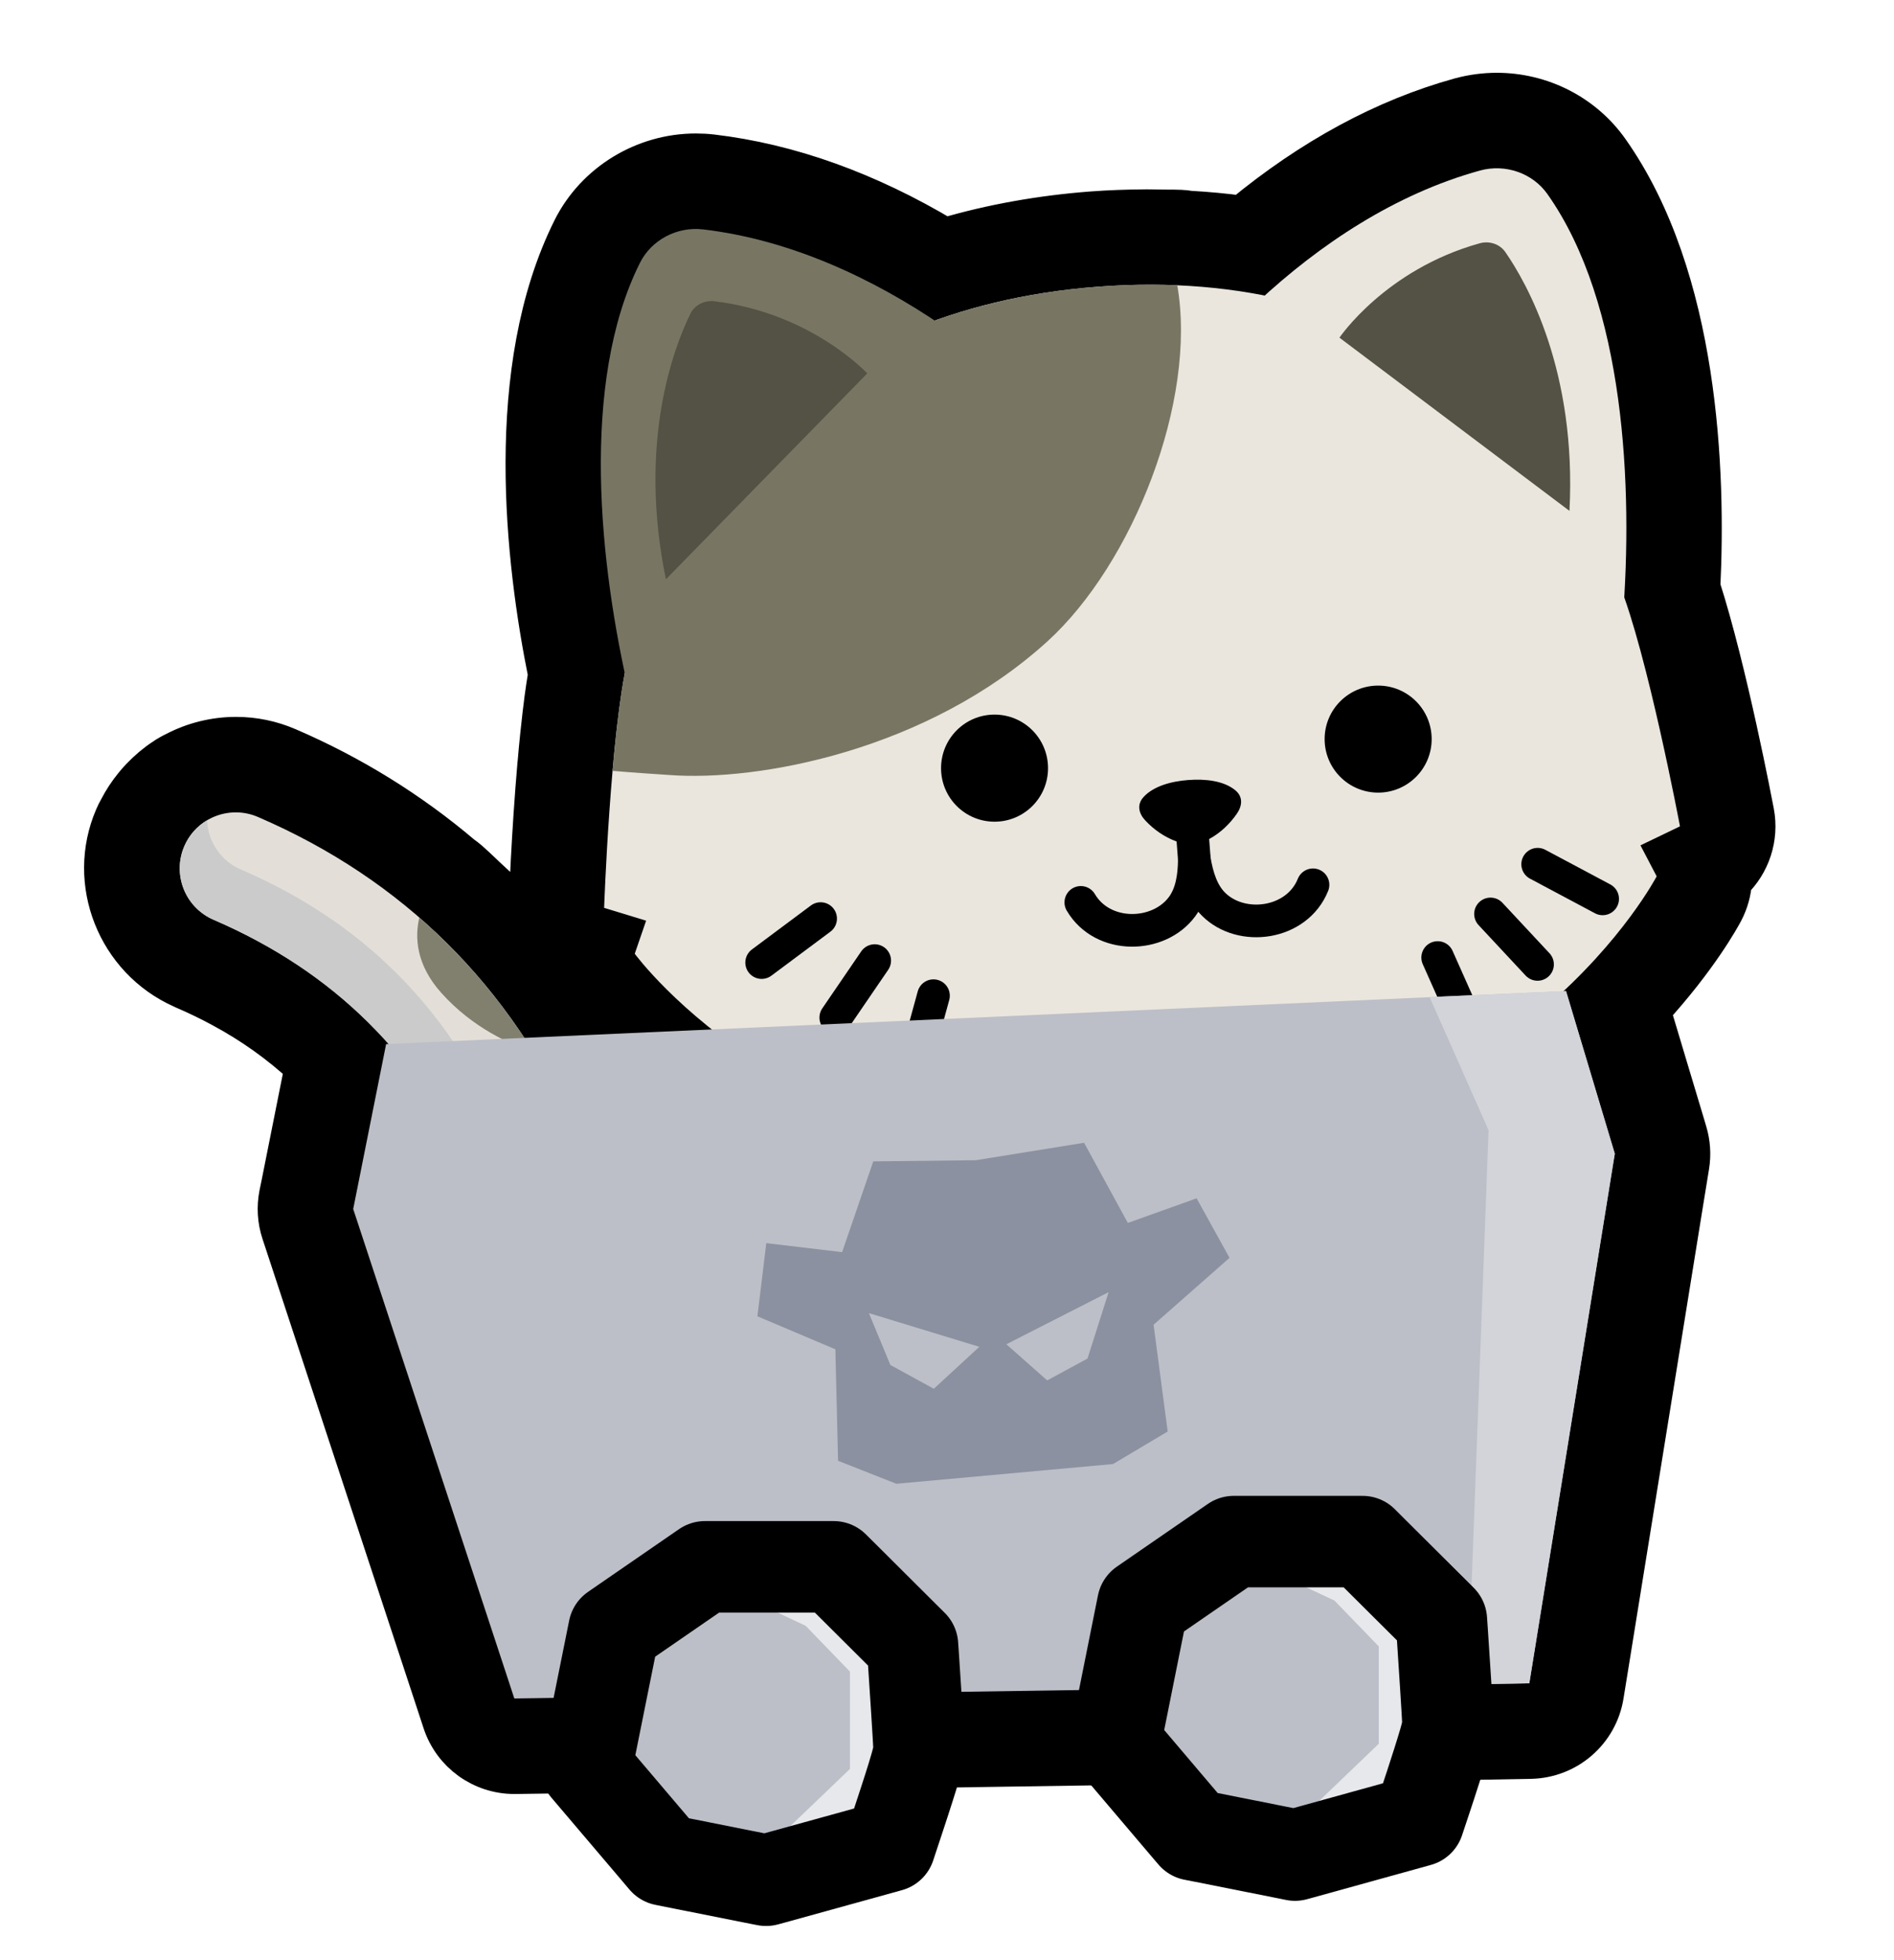 <svg width="29" height="30" viewBox="0 0 29 30" fill="none" xmlns="http://www.w3.org/2000/svg">
<path d="M7.875 26.576C7.624 26.576 7.402 26.416 7.323 26.177L4.855 18.684C4.825 18.589 4.819 18.488 4.838 18.39L5.29 16.132C4.812 15.642 4.277 15.241 3.662 14.91C3.465 14.804 3.256 14.703 3.041 14.61L3.021 14.601C2.306 14.281 1.977 13.442 2.288 12.721C2.298 12.697 2.311 12.672 2.326 12.648C2.374 12.553 2.432 12.464 2.501 12.381C2.52 12.357 2.544 12.329 2.57 12.302C2.65 12.218 2.736 12.146 2.827 12.087C2.845 12.073 2.864 12.06 2.883 12.05C2.9 12.04 2.917 12.031 2.934 12.024C3.144 11.912 3.377 11.853 3.614 11.853C3.809 11.853 3.998 11.892 4.178 11.969C5.11 12.371 5.966 12.903 6.727 13.552C6.753 13.568 6.778 13.587 6.802 13.607C6.864 13.661 6.923 13.718 6.983 13.775L7.126 13.91C7.185 13.964 7.244 14.019 7.301 14.076C7.483 14.258 7.66 14.452 7.828 14.65C7.87 14.699 7.909 14.751 7.949 14.802L8.005 14.874C8.113 15.01 8.219 15.148 8.32 15.29L9.498 15.237C9.341 15.062 9.259 14.952 9.251 14.942C9.151 14.806 9.116 14.634 9.152 14.472L9.08 14.45C8.829 14.373 8.661 14.137 8.67 13.874C8.671 13.831 8.708 12.807 8.801 11.747C8.801 11.742 8.852 11.218 8.852 11.218C8.868 11.069 8.884 10.93 8.902 10.797C8.922 10.643 8.941 10.513 8.962 10.389L8.975 10.312C8.638 8.693 8.262 5.796 9.28 3.761C9.535 3.252 10.074 2.924 10.653 2.924C10.713 2.924 10.774 2.927 10.835 2.934C12.008 3.073 13.202 3.521 14.388 4.266C15.127 4.026 15.928 3.872 16.77 3.808C17.038 3.788 17.297 3.78 17.551 3.779C17.551 3.779 17.991 3.783 18.049 3.785C18.084 3.787 18.117 3.791 18.149 3.798C18.507 3.817 18.855 3.853 19.188 3.908C20.25 2.989 21.365 2.365 22.507 2.05C22.641 2.013 22.779 1.995 22.918 1.995C23.418 1.995 23.885 2.234 24.168 2.634C25.48 4.491 25.545 7.41 25.456 9.061C25.867 10.287 26.276 12.445 26.294 12.539C26.343 12.798 26.212 13.056 25.975 13.17L25.908 13.203C25.968 13.358 25.959 13.533 25.88 13.683C25.862 13.716 25.475 14.44 24.626 15.306L25.281 17.489C25.307 17.573 25.313 17.663 25.299 17.75L23.989 25.856C23.945 26.133 23.708 26.339 23.426 26.344C23.426 26.344 22.478 26.361 22.475 26.361C22.456 26.361 22.438 26.36 22.421 26.359C22.421 26.359 7.878 26.576 7.875 26.576Z" fill="black"/>
<path d="M22.918 2.575C23.224 2.575 23.517 2.72 23.693 2.969C24.816 4.559 24.989 7.158 24.869 9.142C25.283 10.315 25.723 12.647 25.723 12.647L25.118 12.938L25.366 13.412C25.366 13.412 24.93 14.237 23.934 15.17L23.978 15.168L24.418 16.634L24.686 17.529L24.725 17.657L24.626 18.266L23.493 25.282L23.416 25.763L22.475 25.78V25.777L8.302 25.989L7.875 25.995L7.742 25.59L5.456 18.649L5.408 18.504L5.438 18.354L5.823 16.425L5.913 15.98L5.941 15.978C5.377 15.345 4.715 14.816 3.938 14.398C3.724 14.283 3.502 14.176 3.271 14.077L3.27 14.076C2.835 13.889 2.635 13.385 2.822 12.95C2.825 12.943 2.831 12.938 2.834 12.931C2.865 12.864 2.904 12.805 2.949 12.75C2.962 12.734 2.975 12.718 2.99 12.703C3.042 12.648 3.099 12.6 3.162 12.561C3.165 12.559 3.167 12.556 3.171 12.554L3.171 12.556C3.304 12.477 3.457 12.434 3.614 12.434C3.726 12.434 3.839 12.456 3.949 12.503C4.878 12.903 5.698 13.425 6.419 14.053L6.42 14.045C6.502 14.116 6.578 14.194 6.658 14.268C6.735 14.34 6.815 14.411 6.89 14.486C7.062 14.658 7.226 14.838 7.384 15.025C7.442 15.093 7.495 15.166 7.55 15.236C7.66 15.373 7.767 15.513 7.869 15.658C7.921 15.732 7.973 15.808 8.023 15.885L10.902 15.755C10.111 15.128 9.719 14.597 9.719 14.597L9.893 14.091L9.251 13.895C9.251 13.895 9.287 12.855 9.379 11.798L9.38 11.796C9.392 11.653 9.406 11.51 9.421 11.368C9.424 11.336 9.427 11.304 9.431 11.272C9.445 11.135 9.461 11.001 9.478 10.872L9.48 10.854C9.497 10.724 9.516 10.602 9.535 10.485C9.54 10.456 9.545 10.428 9.549 10.4C9.555 10.367 9.561 10.332 9.567 10.301C9.15 8.358 8.929 5.762 9.8 4.022C9.958 3.706 10.293 3.504 10.653 3.504C10.691 3.504 10.728 3.507 10.767 3.511C12.053 3.663 13.27 4.216 14.316 4.911C14.388 4.886 14.455 4.856 14.528 4.831C15.21 4.606 15.97 4.451 16.814 4.388C17.068 4.368 17.313 4.361 17.554 4.36H17.574C17.639 4.36 17.703 4.362 17.768 4.363C17.854 4.364 17.942 4.362 18.026 4.366L18.027 4.374C18.497 4.394 18.942 4.446 19.362 4.529C20.292 3.684 21.412 2.955 22.661 2.61C22.746 2.587 22.833 2.575 22.918 2.575ZM22.918 1.414C22.727 1.414 22.536 1.44 22.352 1.49C21.201 1.808 20.08 2.414 19.013 3.295C18.755 3.26 18.489 3.235 18.218 3.22C18.172 3.212 18.124 3.207 18.076 3.205C18.007 3.202 17.937 3.202 17.867 3.202L17.787 3.201L17.739 3.2C17.684 3.199 17.63 3.198 17.574 3.198L17.548 3.198C17.248 3.2 16.98 3.21 16.726 3.229C15.935 3.289 15.177 3.425 14.467 3.634C13.283 2.926 12.086 2.497 10.903 2.357C10.819 2.347 10.736 2.343 10.653 2.343C9.856 2.343 9.114 2.797 8.761 3.501C7.688 5.646 8.039 8.609 8.385 10.322C8.365 10.443 8.346 10.57 8.328 10.704L8.326 10.719L8.326 10.722C8.308 10.859 8.291 11.003 8.276 11.149L8.265 11.248C8.25 11.393 8.236 11.538 8.224 11.684L8.222 11.697C8.129 12.771 8.091 13.81 8.09 13.854C8.087 13.931 8.092 14.007 8.104 14.082C7.977 13.939 7.846 13.8 7.713 13.666C7.65 13.603 7.584 13.541 7.517 13.48L7.451 13.419L7.383 13.354C7.317 13.291 7.251 13.229 7.183 13.169C7.149 13.139 7.113 13.112 7.076 13.086C6.279 12.41 5.382 11.855 4.408 11.436C4.155 11.327 3.888 11.272 3.614 11.272C3.288 11.272 2.967 11.351 2.678 11.502C2.649 11.516 2.62 11.531 2.592 11.547C2.562 11.564 2.533 11.582 2.505 11.602C2.386 11.679 2.262 11.783 2.149 11.902C2.117 11.935 2.082 11.975 2.048 12.017C1.958 12.127 1.879 12.247 1.814 12.373C1.789 12.417 1.766 12.462 1.748 12.506C1.318 13.505 1.781 14.685 2.788 15.133L2.811 15.144C3.01 15.229 3.204 15.323 3.387 15.422C3.858 15.675 4.278 15.974 4.658 16.327L4.299 18.126L4.268 18.276C4.229 18.473 4.241 18.676 4.304 18.867L4.352 19.012L6.638 25.953L6.771 26.358C6.928 26.835 7.374 27.157 7.875 27.157L7.892 27.157L8.319 27.151L22.406 26.94C22.429 26.941 22.452 26.942 22.475 26.942L22.496 26.942L23.437 26.925C23.999 26.914 24.473 26.503 24.562 25.949L24.64 25.468L25.773 18.451L25.872 17.843C25.9 17.669 25.888 17.492 25.837 17.323L25.799 17.195L25.53 16.3L25.279 15.462C26.005 14.669 26.35 14.038 26.394 13.954C26.471 13.807 26.515 13.648 26.525 13.488C26.804 13.221 26.939 12.826 26.865 12.432C26.847 12.339 26.453 10.262 26.041 8.983C26.125 7.237 26.025 4.256 24.642 2.299C24.251 1.745 23.606 1.414 22.918 1.414Z" fill="black" stroke="black" stroke-width="0.6"/>
<path d="M10.643 21.528C11.05 21.663 11.503 21.473 11.687 21.074C11.886 20.646 11.7 20.138 11.273 19.938C11.243 19.924 9.628 19.135 8.818 17.327C7.815 15.086 6.177 13.463 3.948 12.503C3.514 12.317 3.01 12.516 2.823 12.951C2.635 13.386 2.836 13.889 3.27 14.077C5.117 14.873 6.421 16.165 7.255 18.027C8.338 20.447 10.46 21.45 10.55 21.492C10.581 21.506 10.611 21.518 10.643 21.528Z" fill="#E3DFD8"/>
<g style="mix-blend-mode:multiply">
<path d="M3.687 13.307C5.534 14.103 6.837 15.395 7.671 17.258C8.755 19.677 10.877 20.681 10.967 20.722C10.997 20.736 11.028 20.749 11.059 20.759C11.3 20.838 11.557 20.804 11.764 20.68C11.77 20.811 11.745 20.946 11.686 21.073C11.502 21.472 11.049 21.662 10.642 21.528C10.611 21.517 10.58 21.505 10.549 21.491C10.459 21.45 8.337 20.446 7.254 18.026C6.42 16.164 5.116 14.872 3.269 14.076C2.835 13.889 2.634 13.385 2.822 12.95C2.896 12.778 3.021 12.643 3.171 12.554C3.183 12.873 3.374 13.173 3.687 13.307Z" fill="#CBCBCB"/>
</g>
<path d="M8.168 16.102C7.822 15.989 7.236 15.732 6.756 15.195C6.367 14.76 6.351 14.341 6.42 14.045C7.096 14.633 7.681 15.319 8.168 16.102Z" fill="#81806E"/>
<path d="M17.826 17.743C23.33 17.326 25.366 13.412 25.366 13.412L25.118 12.938L25.723 12.647C25.723 12.647 25.225 10.004 24.79 8.93C23.853 6.618 21.314 4.047 16.814 4.388C12.314 4.728 10.191 7.653 9.614 10.079C9.345 11.207 9.25 13.895 9.25 13.895L9.893 14.091L9.719 14.597C9.719 14.597 12.321 18.16 17.826 17.743Z" fill="#EAE6DE"/>
<path d="M18.026 4.366C17.639 4.349 17.235 4.356 16.814 4.388C12.314 4.729 10.191 7.653 9.614 10.079C9.512 10.506 9.435 11.155 9.379 11.798C9.725 11.828 10.086 11.85 10.243 11.861C11.618 11.966 14.208 11.48 16.038 9.816C17.342 8.63 18.334 6.136 18.026 4.366Z" fill="#787663"/>
<path d="M24.846 9.485C25.006 7.468 24.882 4.652 23.693 2.97C23.468 2.651 23.051 2.503 22.661 2.61C21.363 2.968 20.204 3.74 19.253 4.626" fill="#EAE6DE"/>
<path d="M9.641 10.636C9.179 8.666 8.877 5.864 9.799 4.022C9.974 3.673 10.364 3.464 10.766 3.511C12.102 3.669 13.365 4.258 14.438 4.991" fill="#787663"/>
<path d="M13.279 5.715C13.279 5.715 12.426 4.79 10.94 4.611C10.785 4.592 10.635 4.669 10.57 4.803C10.315 5.325 9.764 6.77 10.196 8.866L13.279 5.715Z" fill="#535244"/>
<path d="M20.509 5.168C20.509 5.168 21.213 4.125 22.655 3.724C22.805 3.682 22.964 3.735 23.049 3.858C23.38 4.335 24.142 5.681 24.031 7.819L20.509 5.168Z" fill="#535244"/>
<path d="M18.27 12.924C18.353 12.918 18.436 12.884 18.518 12.839C18.69 12.745 18.831 12.609 18.94 12.451C19.022 12.331 19.035 12.192 18.912 12.093C18.738 11.951 18.46 11.918 18.195 11.938C17.93 11.958 17.66 12.033 17.509 12.199C17.403 12.315 17.436 12.451 17.536 12.557C17.667 12.697 17.827 12.81 18.011 12.877C18.099 12.909 18.186 12.931 18.27 12.924Z" fill="black"/>
<path d="M21.102 12.131C21.554 12.131 21.921 11.764 21.921 11.312C21.921 10.859 21.554 10.493 21.102 10.493C20.649 10.493 20.282 10.859 20.282 11.312C20.282 11.764 20.649 12.131 21.102 12.131Z" fill="black"/>
<path d="M15.228 12.576C15.681 12.576 16.047 12.209 16.047 11.757C16.047 11.304 15.681 10.937 15.228 10.937C14.775 10.937 14.409 11.304 14.409 11.757C14.409 12.209 14.775 12.576 15.228 12.576Z" fill="black"/>
<path d="M13.393 14.702L12.797 15.574" stroke="black" stroke-width="0.5" stroke-linecap="round" stroke-linejoin="round"/>
<path d="M12.565 14.059L11.662 14.732" stroke="black" stroke-width="0.5" stroke-linecap="round" stroke-linejoin="round"/>
<path d="M14.293 15.239L13.995 16.326" stroke="black" stroke-width="0.5" stroke-linecap="round" stroke-linejoin="round"/>
<path d="M22.822 13.988L23.542 14.76" stroke="black" stroke-width="0.5" stroke-linecap="round" stroke-linejoin="round"/>
<path d="M23.544 13.227L24.539 13.757" stroke="black" stroke-width="0.5" stroke-linecap="round" stroke-linejoin="round"/>
<path d="M22.013 14.655L22.471 15.684" stroke="black" stroke-width="0.5" stroke-linecap="round" stroke-linejoin="round"/>
<path d="M16.549 13.811C16.884 14.379 17.743 14.362 18.101 13.874C18.244 13.679 18.285 13.421 18.287 13.152C18.33 13.417 18.409 13.667 18.579 13.837C19.007 14.266 19.859 14.153 20.104 13.542" stroke="black" stroke-width="0.5" stroke-linecap="round" stroke-linejoin="round"/>
<path d="M18.287 13.152L18.247 12.625" stroke="black" stroke-width="0.5" stroke-linecap="round" stroke-linejoin="round"/>
<path d="M6.367 15.959L5.912 15.98L5.823 16.426L5.438 18.354L5.408 18.504L5.456 18.649L7.742 25.59L7.875 25.995L8.302 25.989L22.929 25.77L23.416 25.763L23.494 25.282L24.703 17.789L24.725 17.657L24.686 17.529L24.108 15.601L23.978 15.168L23.526 15.188L6.367 15.959Z" fill="#BCBFC7"/>
<path d="M24.725 17.657L23.978 15.168L21.889 15.26L22.792 17.298L22.475 25.78L23.416 25.763L24.725 17.657Z" fill="#D2D4D9"/>
<path d="M12.791 20.651L12.832 22.357L13.724 22.709L17.042 22.407L17.879 21.909L17.663 20.275L18.826 19.251L18.322 18.34L17.269 18.717L16.599 17.49L14.942 17.757L13.371 17.775L12.894 19.164L11.733 19.026L11.597 20.146L12.791 20.651ZM16.034 21.127L15.409 20.574L16.975 19.776L16.651 20.793L16.034 21.127ZM13.304 20.097L14.995 20.613L14.298 21.255L13.633 20.891L13.304 20.097Z" fill="#8B91A0"/>
<path d="M19.036 23.594H18.891L18.772 23.676L17.653 24.447L17.498 24.554L17.461 24.738L17.117 26.452L17.073 26.673L17.219 26.845L18.165 27.959L18.27 28.082L18.429 28.113L19.72 28.37L19.828 28.392L19.934 28.363L21.484 27.934L21.722 27.868L21.8 27.634C21.858 27.461 21.945 27.197 22.018 26.966C22.054 26.852 22.088 26.742 22.113 26.656C22.125 26.613 22.137 26.572 22.145 26.537C22.149 26.519 22.154 26.499 22.158 26.479L22.158 26.478C22.16 26.466 22.169 26.423 22.169 26.372C22.169 26.283 22.109 25.382 22.082 24.97L22.07 24.796L21.946 24.672L20.999 23.73L20.863 23.594H19.036Z" fill="#BCBFC7"/>
<path d="M20.687 24.059H19.501L20.433 24.497L21.111 25.198V26.688L19.828 27.918L21.365 27.564L21.704 26.425L21.62 25.023L20.687 24.059Z" fill="#E7E8EC"/>
<path d="M10.938 23.98H10.794L10.675 24.062L9.556 24.833L9.401 24.94L9.364 25.124L9.019 26.838L8.975 27.058L9.121 27.23L10.068 28.344L10.172 28.467L10.331 28.499L11.622 28.756L11.73 28.777L11.837 28.748L13.386 28.32L13.624 28.254C13.624 28.254 13.848 27.582 13.92 27.352C13.957 27.237 13.99 27.128 14.015 27.041C14.027 26.998 14.039 26.957 14.047 26.922C14.052 26.905 14.056 26.885 14.06 26.865L14.06 26.864C14.063 26.851 14.071 26.808 14.071 26.758C14.071 26.669 14.011 25.767 13.984 25.356L13.972 25.181L13.848 25.058L12.901 24.115L12.765 23.98H10.938Z" fill="#BCBFC7"/>
<path d="M12.59 24.444H11.404L12.336 24.883L13.014 25.584V27.073L11.729 28.304L13.268 27.95L13.607 26.811L13.522 25.408L12.59 24.444Z" fill="#E7E8EC"/>
<path d="M19.036 23.594H18.891L18.772 23.676L17.653 24.447L17.498 24.554L17.461 24.738L17.117 26.452L17.073 26.673L17.219 26.845L18.165 27.959L18.27 28.082L18.429 28.113L19.72 28.37L19.828 28.392L19.934 28.363L21.484 27.934L21.722 27.868L21.8 27.634C21.858 27.461 21.945 27.197 22.018 26.966C22.054 26.852 22.088 26.742 22.113 26.656C22.125 26.613 22.137 26.572 22.145 26.537C22.149 26.519 22.154 26.499 22.158 26.479L22.158 26.478C22.16 26.466 22.169 26.423 22.169 26.372C22.169 26.283 22.109 25.382 22.082 24.97L22.07 24.796L21.946 24.672L20.999 23.73L20.863 23.594H19.036Z" stroke="black" stroke-width="1.4" stroke-linejoin="round"/>
<path d="M10.938 23.98H10.794L10.675 24.062L9.556 24.833L9.401 24.94L9.364 25.124L9.019 26.838L8.975 27.058L9.121 27.23L10.068 28.344L10.172 28.467L10.331 28.499L11.622 28.756L11.73 28.777L11.837 28.748L13.386 28.32L13.624 28.254C13.624 28.254 13.848 27.582 13.92 27.352C13.957 27.237 13.99 27.128 14.015 27.041C14.027 26.998 14.039 26.957 14.047 26.922C14.052 26.905 14.056 26.885 14.06 26.865L14.06 26.864C14.063 26.851 14.071 26.808 14.071 26.758C14.071 26.669 14.011 25.767 13.984 25.356L13.972 25.181L13.848 25.058L12.901 24.115L12.765 23.98H10.938Z" stroke="black" stroke-width="1.4" stroke-linejoin="round"/>
</svg>
